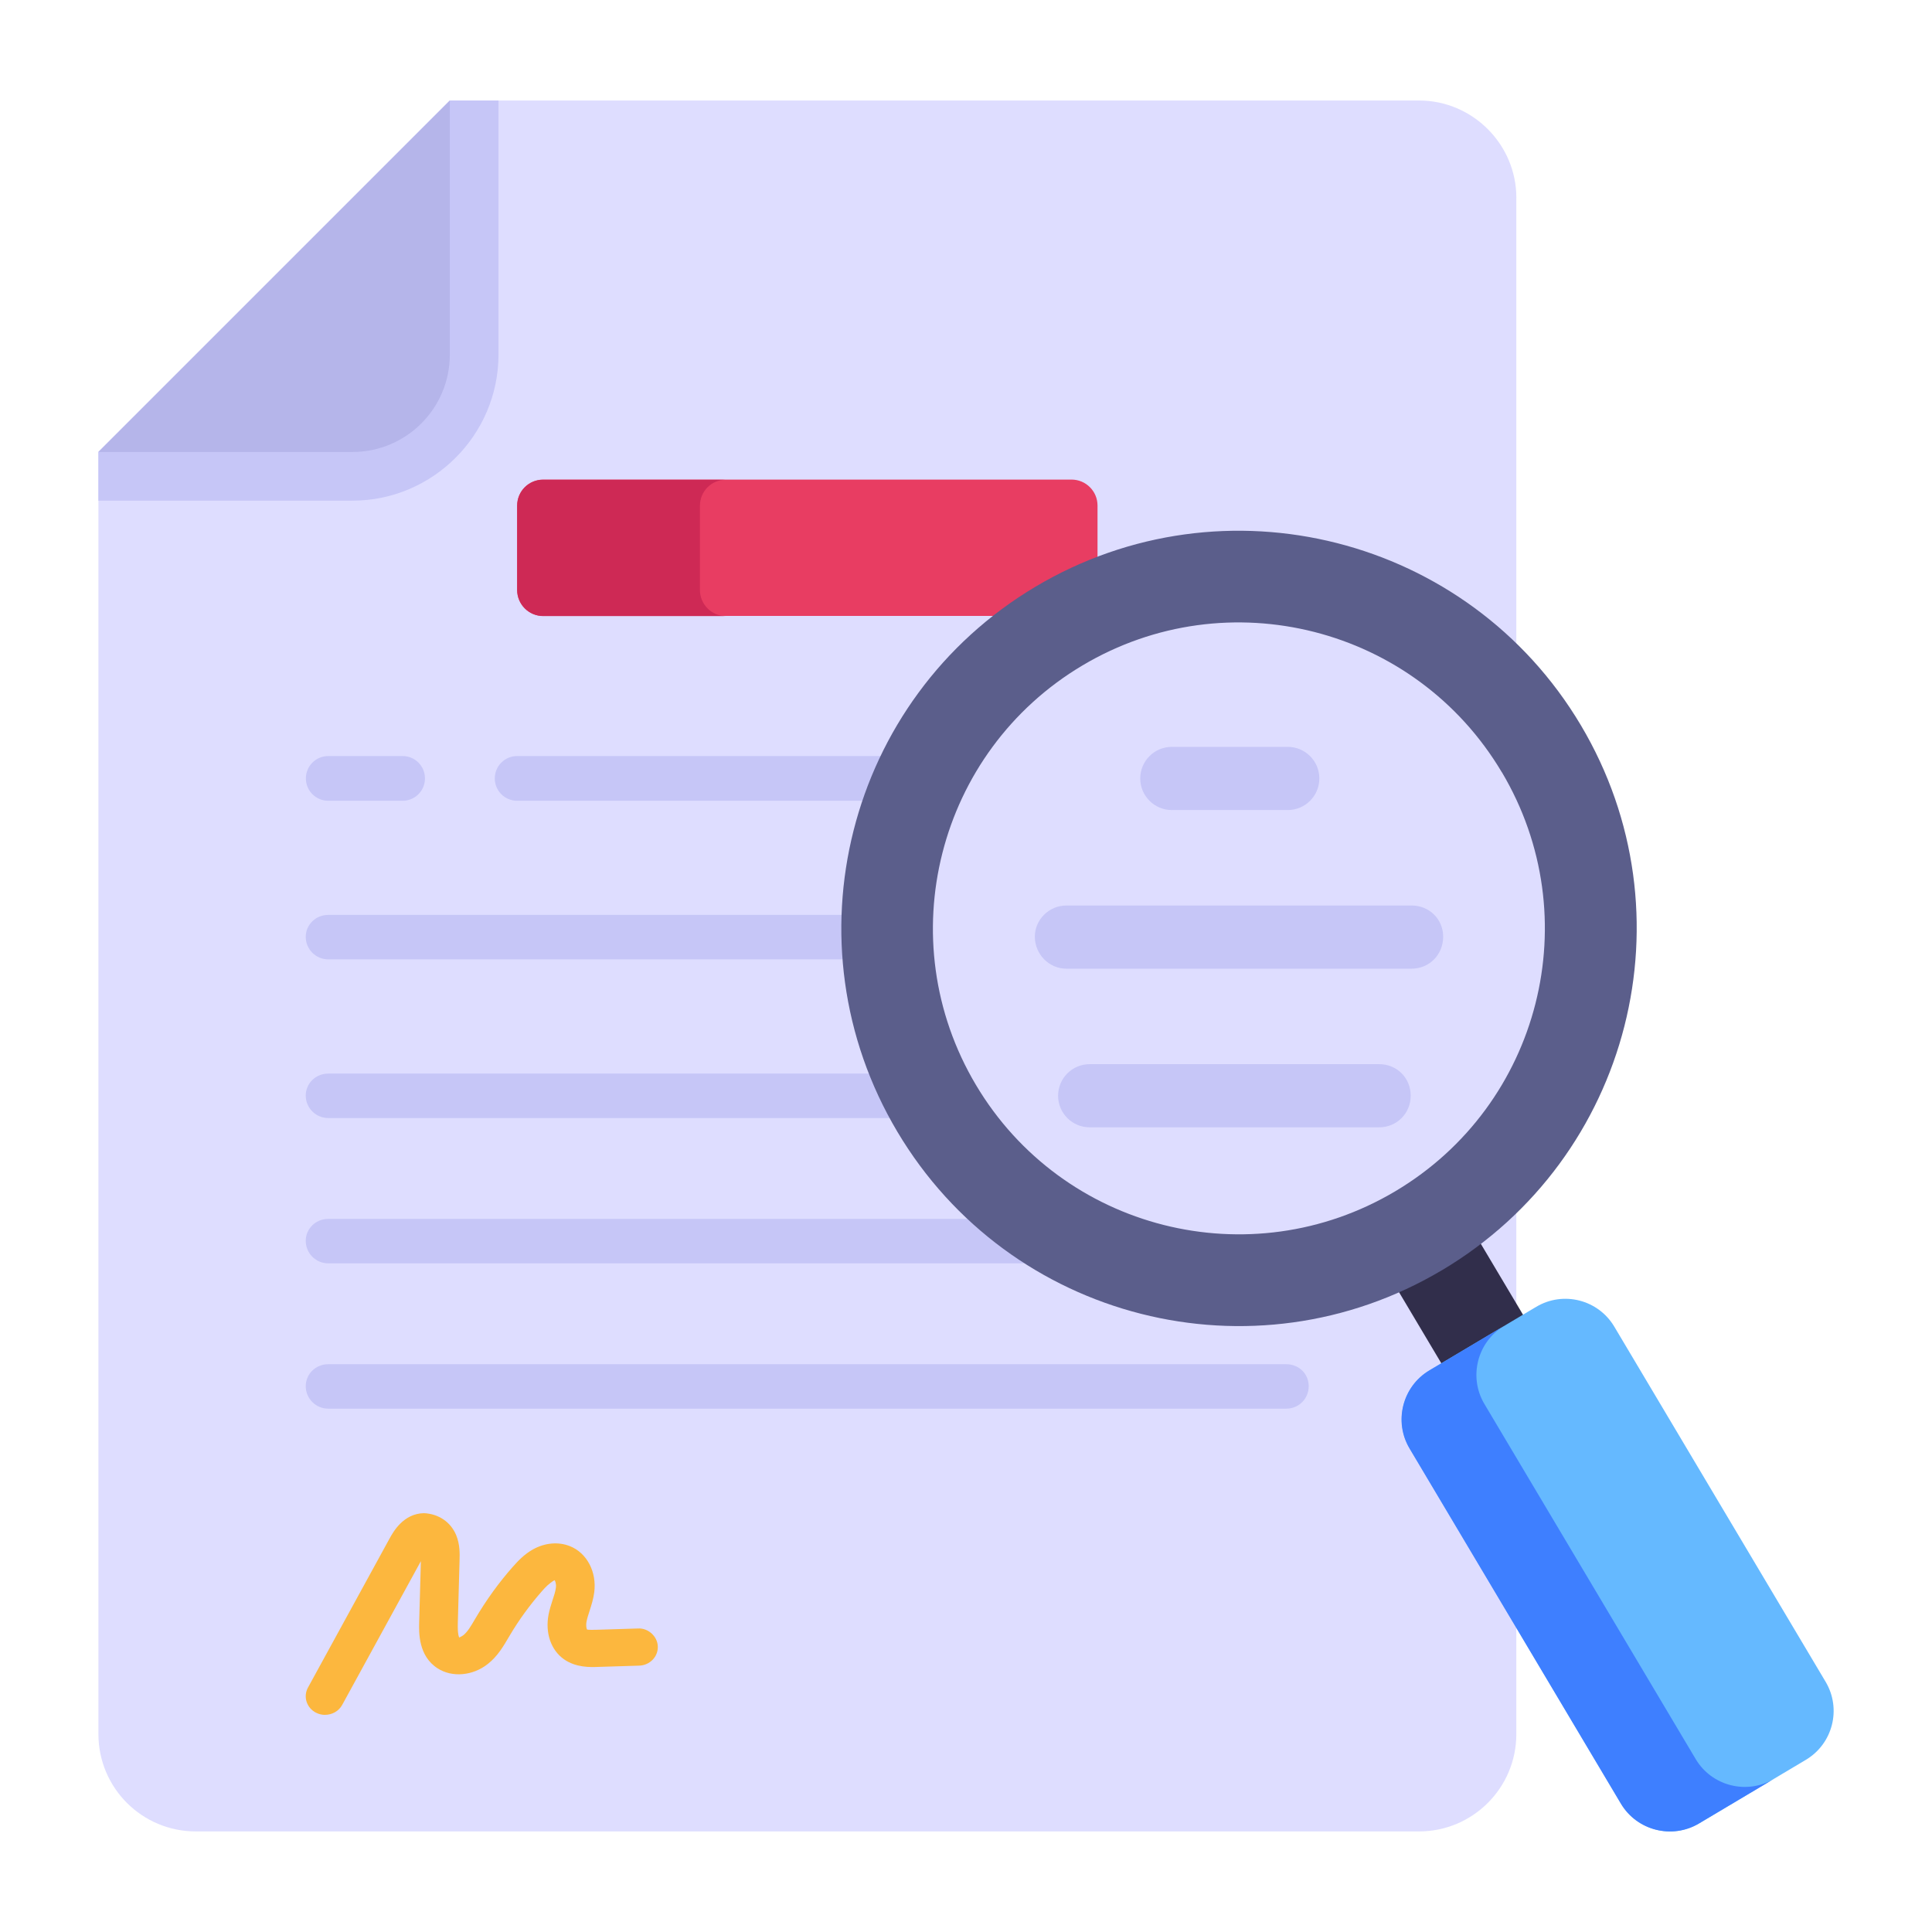 <svg id="Layer_1" enable-background="new 0 0 52 52" height="512" viewBox="0 0 52 52" width="512" xmlns="http://www.w3.org/2000/svg"><g id="_x35_5"><g><g><g><g><path d="m40.812 5.326v41.347c0 1.454-1.179 2.62-2.62 2.62h-32.923c-1.441 0-2.62-1.166-2.62-2.62v-34.509l9.459-9.459h26.085c1.441 0 2.62 1.179 2.62 2.62z" fill="#deddff"/></g></g><g><g><path d="m13.417 2.706v6.839c0 2.162-1.769 3.93-3.93 3.93h-6.839v-1.31l9.459-9.459z" fill="#c6c6f7"/></g></g><g><g><path d="m12.107 2.706v6.839c0 1.447-1.173 2.62-2.62 2.62h-6.839z" fill="#b5b5ea"/></g></g></g><g><g><g><g><path d="m30.144 20.951c0 .333-.269.602-.602.602h-15.623c-.333 0-.602-.269-.602-.602 0-.333.269-.602.602-.602h15.623c.333-0.0.602.269.602.602z" fill="#c6c6f7"/></g></g><g><g><g><path d="m35.227 20.951c0 .333-.269.602-.602.602h-2.001c-.333 0-.602-.269-.602-.602 0-.333.269-.602.602-.602h2.001c.333-0.0.602.269.602.602z" fill="#c6c6f7"/></g></g><g><g><path d="m11.438 20.951c0 .333-.269.602-.602.602h-2.001c-.333 0-.602-.269-.602-.602 0-.333.269-.602.602-.602h2.001c.333-0.0.602.269.602.602z" fill="#c6c6f7"/></g></g></g></g><g><g><g><g><path d="m35.224 25.217c0 .332-.261.604-.604.604h-25.787c-.332 0-.604-.272-.604-.604 0-.332.272-.592.604-.592h25.787c.344 0.0.604.261.604.592z" fill="#c6c6f7"/></g></g></g></g><g><g><g><g><path d="m35.224 29.488c0 .332-.261.604-.604.604h-25.787c-.332 0-.604-.272-.604-.604 0-.332.272-.592.604-.592h25.787c.344 0 .604.261.604.592z" fill="#c6c6f7"/></g></g></g></g><g><g><g><g><path d="m35.224 33.399c0 .332-.261.604-.604.604h-25.787c-.332 0-.604-.272-.604-.604 0-.332.272-.592.604-.592h25.787c.344 0.0.604.261.604.592z" fill="#c6c6f7"/></g></g></g></g><g><g><g><g><path d="m35.224 37.31c0 .332-.261.604-.604.604h-25.787c-.332 0-.604-.272-.604-.604 0-.332.272-.592.604-.592h25.787c.344 0.0.604.261.604.592z" fill="#c6c6f7"/></g></g></g></g></g></g><g><g><g><path d="m8.748 46.156c-.082 0-.165-.019-.242-.058-.254-.129-.351-.432-.217-.677l2.201-4.02c.091-.165.366-.666.923-.674.388.019.717.233.866.594.102.249.095.496.09.677l-.047 1.694c-.008.297.03.371.043.387-.007-.012.056-.027.107-.068.111-.088.205-.247.303-.416.321-.544.655-1.003 1.028-1.425.142-.16.312-.341.546-.47.321-.178.682-.208.991-.085.457.182.726.694.654 1.243-.022.171-.073.336-.126.501-.03.092-.061.185-.08.28-.024.122.001.203.012.219.036.015.207.008.27.007l1.099-.034c.272-.018.528.208.536.484.01.277-.216.508-.503.516l-1.099.034c-.226.009-.604.019-.924-.206-.351-.247-.509-.709-.414-1.204.026-.135.068-.265.11-.396.035-.108.073-.215.087-.327.014-.104-.02-.185-.036-.202-.15.088-.244.189-.332.288-.33.375-.627.782-.88 1.211-.168.287-.32.548-.582.755-.406.323-.962.371-1.352.121-.523-.335-.505-.969-.498-1.24l.046-1.646-2.118 3.869c-.093.17-.274.267-.461.267z" fill="#fcb73e"/></g></g></g><g><g><path d="m29.54 13.608v2.27c0 .387-.313.7-.7.7h-14.22c-.387 0-.7-.313-.7-.7v-2.27c0-.387.313-.7.7-.7h14.22c.387 0 .7.313.7.7z" fill="#e83d62"/></g></g><g><g><path d="m19.539 16.582h-4.92c-.39 0-.7-.32-.7-.7v-2.27c0-.39.31-.7.7-.7h4.92c-.39 0-.7.31-.7.7v2.27c0 .38.31.7.7.7z" fill="#ce2955"/></g></g><g><g><g><path d="m37.725 29.576h2.559v9.854h-2.559z" fill="#312e4b" transform="matrix(.859 -.511 .511 .859 -12.158 24.795)"/></g></g><g><g><path d="m38.815 34.185c-5.08 3.022-11.64 1.357-14.662-3.723-3.022-5.08-1.362-11.649 3.718-14.671s11.654-1.353 14.677 3.727c3.022 5.08 1.347 11.645-3.732 14.667z" fill="#5b5e8b"/></g></g><g><g><path d="m40.421 20.781c2.325 3.908 1.044 8.956-2.865 11.281-3.908 2.325-8.963 1.048-11.288-2.86s-1.041-8.967 2.867-11.292c3.908-2.325 8.96-1.037 11.285 2.872z" fill="#deddff"/></g></g><g><g><path d="m43.449 35.707 5.688 9.559c.433.728.194 1.668-.534 2.101l-2.871 1.709c-.728.433-1.668.194-2.101-.534l-5.688-9.559c-.433-.728-.194-1.668.534-2.101l2.871-1.709c.728-.433 1.668-.194 2.101.534z" fill="#65b9ff"/></g></g><g><g><path d="m47.742 47.881-2.015 1.199c-.724.431-1.67.191-2.101-.533l-5.689-9.561c-.431-.724-.191-1.67.533-2.101l2.015-1.199c-.724.431-.964 1.376-.533 2.101l5.689 9.561c.431.724 1.376.964 2.101.533z" fill="#3e7fff"/></g></g></g><g><g><g><g><g><g><path d="m37.993 26.072h-9.29c-.47 0-.85-.39-.85-.86 0-.46.38-.84.85-.84h9.29c.48 0 .85.37.85.84 0.0.48-.37.86-.85.86z" fill="#c6c6f7"/></g></g><g><g><path d="m30.69 20.952c0-.47.38-.85.85-.85h3.12c.47 0 .85.38.85.85 0 .47-.38.85-.85.85h-3.12c-.47 0-.85-.38-.85-.85z" fill="#c6c6f7"/></g></g><g><g><path d="m37.969 29.492c0 .47-.37.85-.85.85h-7.79c-.47 0-.85-.38-.85-.85 0-.47.38-.85.85-.85h7.79c.48 0 .85.37.85.85z" fill="#c6c6f7"/></g></g></g></g></g></g></g></svg>